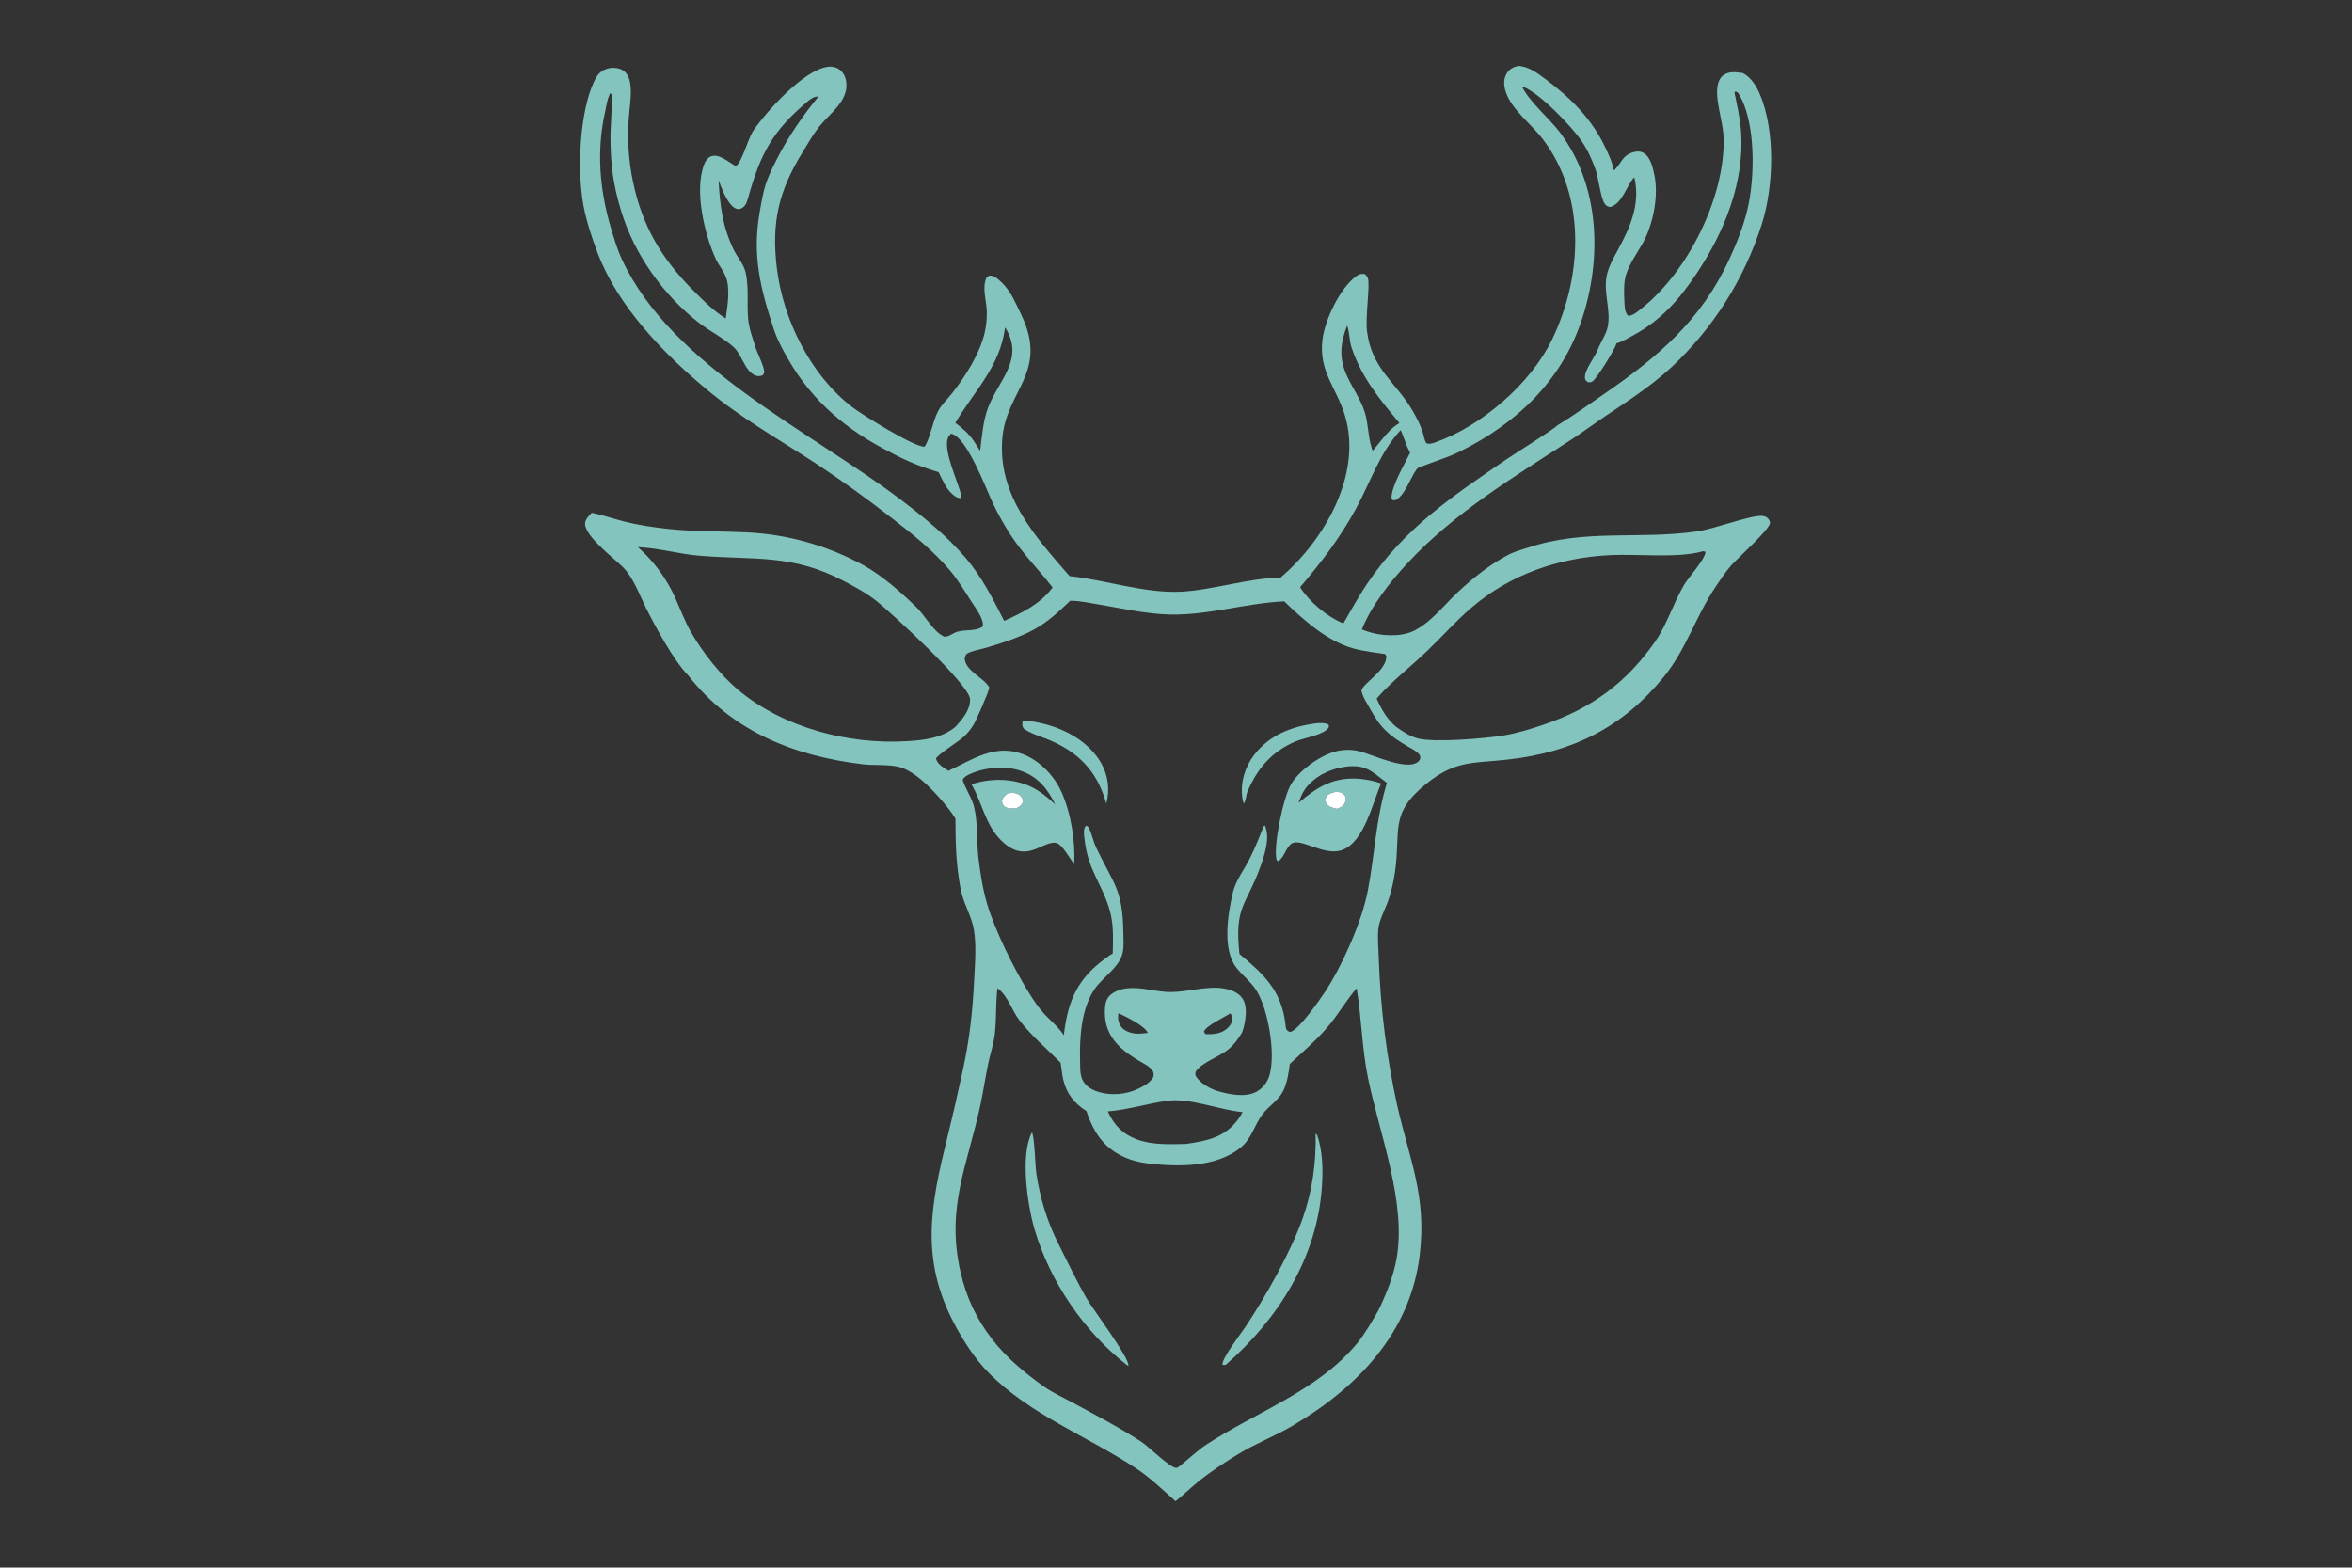 <?xml version="1.0" encoding="UTF-8" standalone="no"?>
<!DOCTYPE svg PUBLIC "-//W3C//DTD SVG 1.1//EN" "http://www.w3.org/Graphics/SVG/1.1/DTD/svg11.dtd">
<svg width="100%" height="100%" viewBox="0 0 5015 3343" version="1.1" xmlns="http://www.w3.org/2000/svg" xmlns:xlink="http://www.w3.org/1999/xlink" xml:space="preserve" xmlns:serif="http://www.serif.com/" style="fill-rule:evenodd;clip-rule:evenodd;stroke-linejoin:round;stroke-miterlimit:2;">
    <rect x="0" y="0" width="5015" height="3343" fill="#333333" stroke="none"/>
    <g transform="matrix(0.973,0,0,0.973,67.242,37.475)">
        <g transform="matrix(3.265,0,0,3.265,0,0)">
            <path d="M838.077,376.127C867.66,351.116 893.663,306.272 881.363,266.619C875.627,248.127 863.812,237.521 866.452,216.098C868.072,202.949 878.003,182.009 888.782,173.843C890.933,172.214 892.257,171.834 894.812,172.151C895.861,173.061 896.541,173.754 896.969,175.11C898.461,179.837 895.153,200.866 896.318,210.4C899.448,236.018 915.818,244.742 927.019,264.059C929.518,268.371 931.846,272.884 933.493,277.593C934.469,280.385 934.585,283.093 936.125,285.711C938.104,286.499 940.051,285.901 942.024,285.215C973.126,274.394 1006.3,245.639 1020.6,216.003C1040.9,173.924 1043.67,120.08 1014.22,81.481C1006.67,71.579 993.486,61.872 989.503,49.998C988.198,46.108 987.786,41.641 989.849,37.927C991.714,34.57 994.282,33.37 997.788,32.41C1004.56,32.885 1009.72,36.585 1015.04,40.517C1032.84,53.658 1046.8,67.326 1056.41,87.462C1058.64,92.127 1061.14,97.465 1061.92,102.594C1064.41,100.976 1066.56,96.667 1068.59,94.347C1070.88,91.734 1074.6,90.023 1078.06,89.904C1080.18,89.831 1082.07,90.61 1083.59,92.076C1086.99,95.349 1088.39,101.592 1089.28,106.037C1092.14,120.181 1088.33,139.317 1081.1,151.958C1077.37,158.497 1072.44,165.436 1070.17,172.658C1068.54,177.855 1068.81,184.946 1069.09,190.419C1069.26,193.712 1069.11,197.862 1071.72,200.239C1074.88,200.189 1078.31,197.075 1080.72,195.161C1111.64,170.6 1136.23,121.434 1135.74,81.777C1135.6,70.445 1130.18,56.929 1131.52,46.652C1131.92,43.602 1133.03,40.439 1135.65,38.611C1139.61,35.855 1144.19,36.644 1148.63,37.275C1154.11,40.208 1157.59,45.788 1159.97,51.364C1170.48,75.935 1169.34,113.43 1161.32,138.63C1149.63,175.545 1128.58,208.8 1100.22,235.151C1086.36,247.857 1070.59,257.928 1055.07,268.389C1047.83,273.278 1040.8,278.523 1033.48,283.301C994.954,308.439 955.163,332.16 923.613,366.149C911.905,378.762 899.259,394.683 892.872,410.794C893.984,411.2 895.1,411.598 896.219,411.989C905.023,415.135 918.234,415.932 926.842,412.11C938.579,406.899 947.93,394.5 957.218,385.784C967.295,376.326 979.841,366.316 992.188,360.136C995.902,358.277 1000.15,357.284 1004.07,355.956C1042.48,342.968 1078.98,350.592 1117.91,344.936C1129.74,343.217 1152.9,334.274 1161.18,334.499C1162.76,334.541 1164.51,335.081 1165.55,336.337C1166.21,337.13 1166.93,338.302 1166.81,339.345C1166.25,344.083 1144.76,363.121 1140.48,368.106C1136.8,372.4 1133.61,377.23 1130.44,381.916C1117.35,401.293 1110.54,424.121 1095.75,442.334C1068.11,476.346 1034.75,493.053 991.552,498.021C967.609,500.775 956.095,498.301 936.16,514.327C911.041,534.522 919.198,545.653 915.086,573.82C914.14,580.305 912.565,587.204 910.365,593.378C908.271,599.254 904.314,606.186 903.863,612.419C903.391,618.941 904.059,626.022 904.266,632.573C905.411,665.549 909.561,698.351 916.665,730.572C925.048,767.251 936.387,791.063 931.751,830.412C925.563,882.929 889.871,919.718 846.109,945.48C834.317,952.422 821.381,957.306 809.714,964.471C800.73,969.988 791.352,976.143 783.151,982.769C777.9,987.012 773.161,991.795 767.826,995.96C759.376,988.551 751.271,980.536 741.896,974.296C709.059,952.437 670.375,938.187 642.253,909.602C633.302,900.505 625.883,889.036 619.863,877.837C595.973,833.395 603.49,797.005 614.904,750.77C618.577,735.892 622.023,720.79 625.256,705.805C629.525,686.019 631.657,667.045 632.629,646.867C633.176,635.498 634.649,619.65 631.692,608.753C629.516,600.736 625.415,593.965 623.735,585.622C620.527,569.693 620.118,553.981 620.124,537.807C618.771,535.55 617.273,533.382 615.639,531.319C608.128,521.787 594.102,505.842 581.977,502.983C574.483,501.216 565.575,502.199 557.842,501.267C511.548,495.686 469.996,479.065 440.695,441.538C431.325,432.251 418.414,408.419 412.36,396.232C408.045,387.547 403.884,375.855 396.966,368.991C390.661,362.734 371.835,348.562 371.509,339.96C371.394,336.917 374.1,334.555 375.981,332.435C383.331,333.914 390.574,336.471 397.859,338.321C407.47,340.763 417.54,342.211 427.388,343.27C444.826,345.146 462.052,344.731 479.51,345.554C507.153,346.789 534.144,354.352 558.407,367.659C571.001,374.65 583.665,385.858 594.025,395.944C599.832,401.598 605.186,412.238 612.529,415.561C614.936,415.813 617.054,414.295 619.129,413.202C625.021,410.097 632.895,412.71 638.378,408.819C639.705,404.287 633.305,395.944 630.811,392.041C626.313,385.002 621.855,377.555 616.462,371.166C605.337,357.985 591.47,346.891 577.894,336.394C561.385,323.485 544.38,311.225 526.917,299.642C502.106,283.489 476.161,268.8 453.329,249.804C424.281,225.636 393.341,193.808 379.813,157.683C376.004,147.515 372.313,136.463 370.357,125.749C366.207,103.017 367.664,64.268 377.465,43.113C379.314,39.123 381.465,35.931 385.863,34.488C389.282,33.365 393.639,33.443 396.78,35.329C399.963,37.24 401.335,40.892 401.849,44.401C402.972,52.064 401.234,60.73 400.778,68.471C399.827,82.445 400.803,96.483 403.679,110.191C409.916,140.119 422.785,161.706 444.282,183.347C450.652,189.76 457.55,196.64 465.193,201.531L465.908,201.981C467.119,193.71 469.137,181.537 465.838,173.676C464.103,169.541 461.009,165.886 459.12,161.753C451.593,145.287 444.624,115.767 451.517,98.382C452.368,96.234 453.895,93.951 456.172,93.14C461.629,91.195 468.115,97.319 472.652,99.692C476.671,97.573 480.911,81.138 484.382,76.031C493.396,62.771 517.763,35.839 533.835,33.128C536.931,32.605 540.145,33.158 542.626,35.178C545.252,37.316 546.589,40.552 546.887,43.866C548.006,56.324 535.541,64.532 528.639,73.248C524.401,78.6 520.912,84.831 517.339,90.651C501.38,116.648 496.516,137.72 500.233,168.267C504.443,202.871 522.859,239.954 550.786,261.463C557.104,266.329 592.969,288.813 599.431,288.022C603.328,282.069 604.648,271.348 608.52,264.084C610.938,259.547 614.909,256.028 618.056,251.984C627.007,240.484 636.698,225.314 639.846,211.015C640.899,206.275 641.328,201.417 641.121,196.566C640.759,189.566 637.924,181.231 640.927,174.592C641.96,173.777 642.415,173.093 643.828,173.215C647.108,173.498 651.181,177.686 653.239,180.054C657.994,185.523 660.806,192.285 663.941,198.743C683.277,238.567 653.848,249.748 651.49,283.421C648.836,321.319 673.681,348.437 696.688,374.936C721.15,377.537 746.323,386.429 770.91,385.442C791.965,384.596 818.442,375.81 838.077,376.127ZM1000.37,46.194C1000.46,46.395 1000.55,46.598 1000.64,46.796C1005.3,56.473 1018.98,67.937 1025.92,77.219C1052.59,112.842 1054.16,161.427 1040.59,202.609C1026.95,243.978 996.698,272.527 958.162,291.553C949.043,296.056 939.41,298.503 930.174,302.546L929.676,303.211C925.104,309.41 922.393,319.738 915.831,323.855L913.792,324.056C912.982,323.172 912.792,323.147 912.812,321.932C912.938,314.325 921.92,299.067 925.306,292.049C922.375,287.158 921.308,281.94 918.916,276.899C904.641,292.492 898.875,311.369 888.997,329.544C878.44,348.967 865.741,365.616 851.42,382.414C858.023,392.651 869.257,401.869 880.415,406.79C885.595,397.957 890.467,388.901 896.189,380.4C921.556,342.712 953.114,321.739 989.772,296.657C995.715,292.591 1021.25,276.694 1024.26,273.666C1034.82,267.267 1044.95,259.919 1055.12,252.922C1091.89,227.617 1120.65,203.24 1139.59,162.035C1144.64,151.049 1148.7,140.906 1151.6,129.099C1156.82,107.825 1157.43,69.803 1145.73,51.038C1145.24,50.257 1144.52,49.999 1143.74,49.529L1142.98,50.358C1144.72,59.043 1146.77,67.567 1147.39,76.43C1149.79,110.546 1136.18,143.885 1117.55,171.827C1105.95,189.242 1093.6,203.314 1074.96,213.346C1071.44,215.243 1067.58,217.674 1063.7,218.707C1063.21,222.189 1050.93,241.553 1047.97,243.983C1046.7,245.027 1046.21,244.866 1044.68,244.769C1043.49,243.852 1042.81,243.657 1042.62,242.008C1042.01,236.858 1049.24,228.057 1051.17,222.996C1053.05,218.091 1056.65,213.13 1057.8,208.075C1060.33,196.833 1054.81,184.599 1057.26,173.135C1058.56,167.007 1061.67,161.618 1064.63,156.174C1072.95,140.869 1079.93,125.288 1075.82,107.428L1075.06,107.701L1075.97,107.768L1075.45,107.417C1070.33,113.287 1067.79,124.731 1059.66,127.178C1057.72,126.79 1057.01,126.658 1055.82,124.906C1053.11,120.958 1051.73,107.629 1049.7,101.939C1047.29,95.192 1044.33,88.683 1040.28,82.743C1033.68,73.045 1011.61,49.851 1000.37,46.194ZM388.47,50.676C386.342,54.563 385.688,59.908 384.75,64.215C379.131,90.008 381.363,115.623 388.744,140.844C390.876,148.129 393.153,155.682 396.358,162.569C429.679,234.167 522.818,277.569 583.908,324.015C599.045,335.523 614.776,348.339 627.114,362.894C638.055,375.801 645.18,390.138 652.821,405.025C665.422,399.206 676.672,393.933 685.334,382.623C676.166,370.649 665.591,360.344 657.315,347.591C652.835,340.698 648.808,333.521 645.258,326.106C640.95,317.131 627.742,281.134 617.128,279.321C615.107,281.206 614.496,283.066 614.404,285.82C614.023,297.31 625.121,318.738 623.904,322.532C621.429,322.695 619.949,321.595 618.121,319.993C613.612,316.038 611.443,310.479 608.836,305.203C597.464,301.772 586.765,297.515 576.346,291.786C547.713,277.289 524.355,257.91 508.163,229.933C504.467,223.547 500.599,216.459 498.283,209.46C489.096,181.696 483.627,159.703 488.729,130.45C491.627,113.833 492.559,110.069 500.563,94.384C507.923,79.96 517.878,65.508 528.16,53.042C525.368,52.806 522.857,54.632 520.816,56.348C497.326,76.106 489.123,91.567 481.002,120.856C479.956,124.625 478.865,127.719 474.717,128.706C472.005,128.332 470.457,127.038 468.814,124.9C465.263,120.281 463.15,114.502 461.113,109.101C461.96,125.8 463.846,140.792 471.347,156.008C473.641,160.662 477.882,165.534 479.114,170.515C481.682,180.9 479.982,192 481.003,202.557C481.619,208.926 484.19,215.793 486.089,221.898C487.11,225.18 492.572,235.919 491.675,238.541C491.484,239.1 491.098,239.573 490.809,240.089C488.843,240.803 487.328,240.976 485.37,240.049C478.576,236.831 476.682,226.108 471.205,221.202C464.154,214.886 454.986,210.434 447.467,204.54C423.872,186.046 404.51,158.796 395.788,130.045C390.209,111.65 388.613,98.845 388.565,79.378C388.558,76.415 389.866,52.778 389.565,52.029C389.35,51.49 388.835,51.127 388.47,50.676ZM883.004,206.785C878.61,217.732 877.487,227.809 882.141,238.881C885.888,247.794 891.819,255.475 894.782,264.786C897.261,272.573 896.94,280.969 899.425,288.809C899.645,289.504 899.86,290.19 900.099,290.879L905.883,283.799C909.485,279.43 913.103,275.017 918.116,272.204C904.846,256.283 892.548,241.406 885.92,221.366C884.358,216.643 884.682,211.364 883.004,206.785ZM653.435,207.979C650.066,234.314 632.943,250.325 620.053,272.063C624.88,275.692 628.883,279.134 632.363,284.131L636.675,290.86C637.92,281.271 638.584,270.817 642.053,261.755C649.136,243.251 666.866,229.183 653.435,207.979ZM406.907,355.437C417.646,364.902 426.225,376.564 432.064,389.634C435.503,397.299 438.475,405.299 442.644,412.606C450.331,426.078 462.531,441.561 474.432,451.48C504.772,476.769 548.368,488.108 587.329,485.791C598.751,485.112 610.891,483.785 620.021,476.191C624.495,471.4 630.33,464.488 629.915,457.467C629.329,447.538 576.59,399.209 567.187,391.703C560.658,386.491 552.746,382.207 545.359,378.325C510.5,360.001 485.851,364.285 448.365,361.275C434.923,360.196 421.712,356.279 408.289,355.606C407.573,355.571 407.817,355.58 406.907,355.437ZM1121.94,358.214C1121.8,358.257 1121.66,358.303 1121.51,358.343C1104.74,363.083 1077.73,359.949 1059.58,360.851C1024.98,362.572 992.216,373.766 965.847,396.63C955.698,405.43 946.635,415.644 936.95,424.964C925.902,435.596 912.819,445.628 902.796,457.129C906.055,464.492 909.507,470.63 915.701,476.008C920.154,479.185 925.032,482.488 930.373,483.919C941.336,486.856 975.581,483.99 987.934,481.938C997.456,480.356 1006.16,477.631 1015.28,474.542C1047.05,463.784 1070.82,446.242 1089.91,418.61C1097.83,407.142 1102.09,392.8 1109.18,380.803C1112.46,375.266 1122.77,364.396 1123.62,358.675L1121.94,358.214ZM697.126,391.496C689.781,398.574 682.127,405.676 673.138,410.643C663.2,416.133 651.361,419.877 640.489,423.108C637.448,424.012 629.445,425.454 627.385,427.42C627.028,427.76 626.559,429.334 626.331,429.863C626.37,433.588 628.657,436.312 631.233,438.776C634.849,442.235 640.281,445.352 642.833,449.621C642.716,452.166 634.178,471.568 632.221,474.817C630.406,477.786 628.185,480.487 625.624,482.843C621.961,486.229 608.624,494.39 607.046,497.355C607.968,501.359 612.206,503.542 615.413,505.664C631.359,498.146 646.497,487.495 664.922,494.3C676.365,498.527 686.283,508.747 691.232,519.771C697.757,534.307 700.48,552.465 699.853,568.247C696.883,564.807 691.57,554.281 687.175,553.93C677.656,553.17 667.257,568.768 650.608,552.198C640.184,541.823 638.023,527.101 630.892,514.728C643.529,510.468 659.017,510.557 671.119,516.517C677.237,519.529 682.135,523.619 687.076,528.222C682.034,517.837 675.595,509.746 664.353,505.771C653.653,501.987 639.371,503.243 629.192,508.151C627.443,508.994 625.898,509.928 624.935,511.65C626.835,517.983 631.15,523.762 632.672,530.079C635.245,540.754 634.228,553.121 635.545,564.111C636.731,574.008 638.442,585.166 641.28,594.713C646.742,613.085 659.14,638.088 669.267,654.428C672.41,659.498 675.75,664.58 679.823,668.954C684.231,673.689 689.261,677.682 692.839,683.141C695.213,662.688 700.647,647.492 717.239,634.309C719.956,632.15 722.706,630.024 725.688,628.24C725.863,618.632 726.402,609.563 723.885,600.15C719.054,582.083 709.009,572.796 706.736,551.517C706.424,548.593 705.722,544.887 707.659,542.481C709.036,542.955 709.181,543.122 709.841,544.461C711.788,548.408 712.627,553.146 714.602,557.297C726.303,581.886 732.378,584.893 732.78,614.212C732.848,619.182 733.436,625.153 731.756,629.902C728.658,638.661 718.331,644.83 713.237,652.567C704.411,665.975 703.352,685.074 703.761,700.697C703.865,704.67 703.619,709.202 705.262,712.903C707.059,716.954 710.958,719.453 715.008,720.864C723.99,723.996 734.776,723.125 743.241,718.896C747.095,716.971 750.761,715 752.976,711.154C753.19,709.119 753.367,708.286 752.08,706.525C750.099,703.813 746.005,701.949 743.125,700.222C728.817,691.645 719.027,682.047 720.527,664.247C720.808,660.907 721.852,657.91 724.558,655.771C727.734,653.259 731.931,651.949 735.922,651.597C745.488,650.754 754.997,654.189 764.565,654.179C776.124,654.167 788.536,649.96 799.87,651.737C804.502,652.464 809.759,654.252 812.569,658.24C816.092,663.24 815.068,671.019 813.884,676.651C813.565,678.173 813.071,679.665 812.568,681.135C809.912,685.68 807.101,689.554 802.984,692.894C797.265,697.534 785.771,701.372 781.679,707.116C780.868,708.255 781.129,708.941 781.239,710.259C783.896,715.103 790.897,719.144 796.104,720.661C804.008,722.963 814.789,725.205 822.334,720.979C826.789,718.484 829.775,714.312 831.067,709.418C834.98,694.59 829.977,666.027 822.22,653.286C818.758,647.599 813.016,643.257 808.846,638.057C798.958,625.729 802.914,601.63 806.342,587.25C808.252,579.24 813.697,572.282 817.394,565.013C821.047,557.83 824.033,550.373 826.923,542.857L827.802,542.39C831.581,550.483 827.397,562.796 824.496,570.78C815.251,596.224 807.211,596.47 810.737,628.615C827.194,642.324 838.872,653.217 841.569,675.514C841.914,678.368 841.659,680.12 844.814,680.987C850.381,679.816 864.748,659.281 868.269,653.892C879.854,636.157 892.934,606.893 896.899,586.048C901.738,560.611 901.985,539.613 909.663,513.771C899.455,506.065 895.569,501.056 881.583,502.952C871.471,504.323 861.114,509.373 854.931,517.684C852.827,520.513 851.616,523.962 850.34,527.218C863.277,516.228 874.14,509.515 891.877,511.082C896.635,511.545 901.323,512.565 905.844,514.122C899.947,527.352 894.502,553.379 879.727,558.8C867.757,563.191 852.26,550.636 845.904,554.411C842.036,556.708 840.983,563.557 836.804,566.345C836.191,566.017 835.83,566.047 835.64,565.339C833.281,556.549 840.146,522.936 845.633,514.184C851.713,504.484 866.44,494.166 877.611,492.108C881.98,491.322 886.463,491.432 890.787,492.433C899.215,494.304 925.662,507.388 931.669,498.385C932.447,497.22 932.041,496.437 931.807,495.174C929.937,492.562 926.744,491.074 924.025,489.49C910.882,481.834 905.306,476.829 898.052,463.43C896.129,459.878 893.213,455.733 892.635,451.717C893.794,446.576 909.718,438.35 909.3,428.503L908.44,427.283C901.509,426.169 894.036,425.401 887.287,423.543C869.67,418.694 853.572,404.24 840.77,391.901C815.145,393.036 789.822,401.309 764.138,400.73C748.278,400.373 732.206,396.684 716.583,394.045C710.259,392.977 703.547,391.485 697.126,391.496ZM875.317,519.81C873.232,520.401 870.377,520.963 869.16,522.946C868.045,524.763 868.4,525.57 868.924,527.471C870.853,529.917 873.157,530.569 876.113,531.156C878.113,530.421 880.117,529.633 881.22,527.671C882.317,525.719 882.079,524.702 881.672,522.646C880.596,521.24 879.727,520.33 877.918,520.016C877.063,519.868 876.182,519.839 875.317,519.81ZM655.41,520.743C653.448,522.252 652.128,523.225 651.34,525.699C651.57,527.689 651.649,528.451 653.39,529.739C655.588,531.365 658.573,530.934 661.123,530.779C663.109,529.657 664.285,529.053 665.259,526.939C665.268,524.95 665.344,524.039 663.784,522.548C661.842,520.692 659.149,520.3 656.592,520.58C656.197,520.625 655.803,520.68 655.41,520.743ZM648.31,651.569C647.034,661.864 647.747,672.268 646.495,682.571C645.683,689.246 643.478,695.61 642.105,702.173C640.19,711.321 638.866,720.587 636.914,729.725C628.128,770.863 613.662,798.54 623.47,841.91C627.358,859.1 634.152,873.58 644.973,887.535C654.442,899.746 666.542,909.747 679.049,918.723C685.077,923.048 692.261,926.255 698.798,929.81C714.224,938.197 729.973,946.352 744.677,955.964C750.357,959.676 763.283,972.895 768.086,973.64C769.318,973.831 771.942,971.29 772.962,970.466C778.054,966.35 782.926,961.66 788.399,958.061C821.942,936.013 863.353,921.861 889.541,890.176C895.153,883.386 899.471,875.538 903.936,867.969C909.118,857.26 913.9,845.459 916.082,833.722C923.103,795.964 904.671,749.19 897.029,711.991C892.909,691.941 892.707,671.704 889.402,651.61C882.666,659.413 877.518,668.371 870.995,676.327C863.185,685.854 853.517,694.081 844.508,702.464C843.834,708.347 842.72,715.268 840.06,720.628C837.003,726.791 830.497,730.637 826.35,736.037C820.567,743.567 819.042,752.574 811.273,758.828C794.961,771.959 769.552,771.59 749.707,769.29C736.933,767.809 725.301,762.805 717.255,752.473C712.938,746.93 710.26,740.629 707.978,734.042C699.792,728.817 694.62,722.371 692.398,712.812C691.55,709.161 691.322,705.34 690.7,701.637C681.401,692.211 671.215,683.691 663.077,673.173C657.794,666.345 655.483,656.841 648.31,651.569ZM729.529,668.458C728.936,671.304 729.338,674.299 730.881,676.81C732.664,679.71 736.104,681.203 739.331,681.858C742.502,682.503 746.002,681.951 749.192,681.64C747.525,677.118 735.034,670.922 730.509,668.832C730.042,668.617 729.955,668.598 729.529,668.458ZM804.633,668.477C800.518,671.124 788.189,676.826 786.865,680.783L787.93,682.486C793.484,682.544 798.595,682.328 802.9,678.242C804.471,676.75 805.749,674.864 805.753,672.636C805.755,671.068 805.639,669.731 804.633,668.477ZM762.132,727.179C748.692,729.113 735.967,733.198 722.335,734.301C726.503,743.334 732.269,749.518 741.729,753.056C752.241,756.988 763.697,756.334 774.724,756.176C788.655,754.084 800.598,751.96 809.591,739.934C810.802,738.314 811.835,736.55 812.858,734.807C796.839,733.237 777.606,725.085 762.132,727.179Z" style="fill:rgb(131,197,190);fill-rule:nonzero;"/>
        </g>
        <g transform="matrix(3.265,0,0,3.265,0,0)">
            <path d="M721.338,527.606C715.344,506.02 702.558,492.826 681.929,484.501C676.654,482.372 670.204,480.606 665.718,477.12C664.62,474.954 664.982,474.221 665.292,471.865C670.291,472.117 675.327,473.022 680.17,474.292C695.196,478.231 710.113,486.8 717.996,500.626C722.62,508.828 723.821,518.524 721.338,527.606Z" style="fill:rgb(131,197,190);fill-rule:nonzero;"/>
        </g>
        <g transform="matrix(3.265,0,0,3.265,0,0)">
            <path d="M815.71,520.633C815.324,522.94 814.824,525.071 814.077,527.289L813.399,527.217C813.121,526.122 812.867,525.022 812.697,523.904C811.162,513.816 814.388,503.076 820.53,495.057C830.937,481.471 845.809,475.946 862.213,473.716C865.046,473.672 868.424,473.15 870.747,474.843L870.625,476.582C867.286,481.68 854.16,483.506 848.482,485.899C832.166,492.774 822.308,504.506 815.71,520.633Z" style="fill:rgb(131,197,190);fill-rule:nonzero;"/>
        </g>
        <g transform="matrix(3.265,0,0,3.265,0,0)">
            <path d="M876.113,531.156C873.157,530.569 870.853,529.917 868.924,527.471C868.4,525.57 868.045,524.763 869.16,522.946C870.377,520.963 873.232,520.401 875.317,519.81C876.182,519.839 877.063,519.868 877.918,520.016C879.727,520.33 880.596,521.24 881.672,522.646C882.079,524.702 882.317,525.719 881.22,527.671C880.117,529.633 878.113,530.421 876.113,531.156Z" style="fill:white;fill-rule:nonzero;"/>
        </g>
        <g transform="matrix(3.265,0,0,3.265,0,0)">
            <path d="M661.123,530.779C658.573,530.934 655.588,531.365 653.39,529.739C651.649,528.451 651.57,527.689 651.34,525.699C652.128,523.225 653.448,522.252 655.41,520.743C655.803,520.68 656.197,520.625 656.592,520.58C659.149,520.3 661.842,520.692 663.784,522.548C665.344,524.039 665.268,524.95 665.259,526.939C664.285,529.053 663.109,529.657 661.123,530.779Z" style="fill:white;fill-rule:nonzero;"/>
        </g>
        <g transform="matrix(3.265,0,0,3.265,0,0)">
            <path d="M735.332,904.697C706.567,882.259 683.852,849.074 673.382,814.124C668.526,797.914 663.351,763.447 671.453,748.427C673.193,751.178 673.621,770.663 674.387,775.803C676.908,792.729 681.638,808.161 689.342,823.438C695.195,835.044 701.971,849.272 708.456,860.336C712.535,867.296 736.797,899.588 736.217,904.988L735.332,904.697Z" style="fill:rgb(131,197,190);fill-rule:nonzero;"/>
        </g>
        <g transform="matrix(3.265,0,0,3.265,0,0)">
            <path d="M801.812,904.2C800.601,904.664 800.523,904.66 799.266,904.335C799.135,899.679 811.244,884.094 814.318,879.524C828.075,859.072 845.416,828.428 853.469,805.225C859.771,787.065 862.223,768.34 861.865,749.19L862.846,750.072C866.574,760.8 866.832,773.096 866.103,784.367C863.012,832.17 837.107,873.14 801.812,904.2Z" style="fill:rgb(131,197,190);fill-rule:nonzero;"/>
        </g>
    </g>
</svg>
